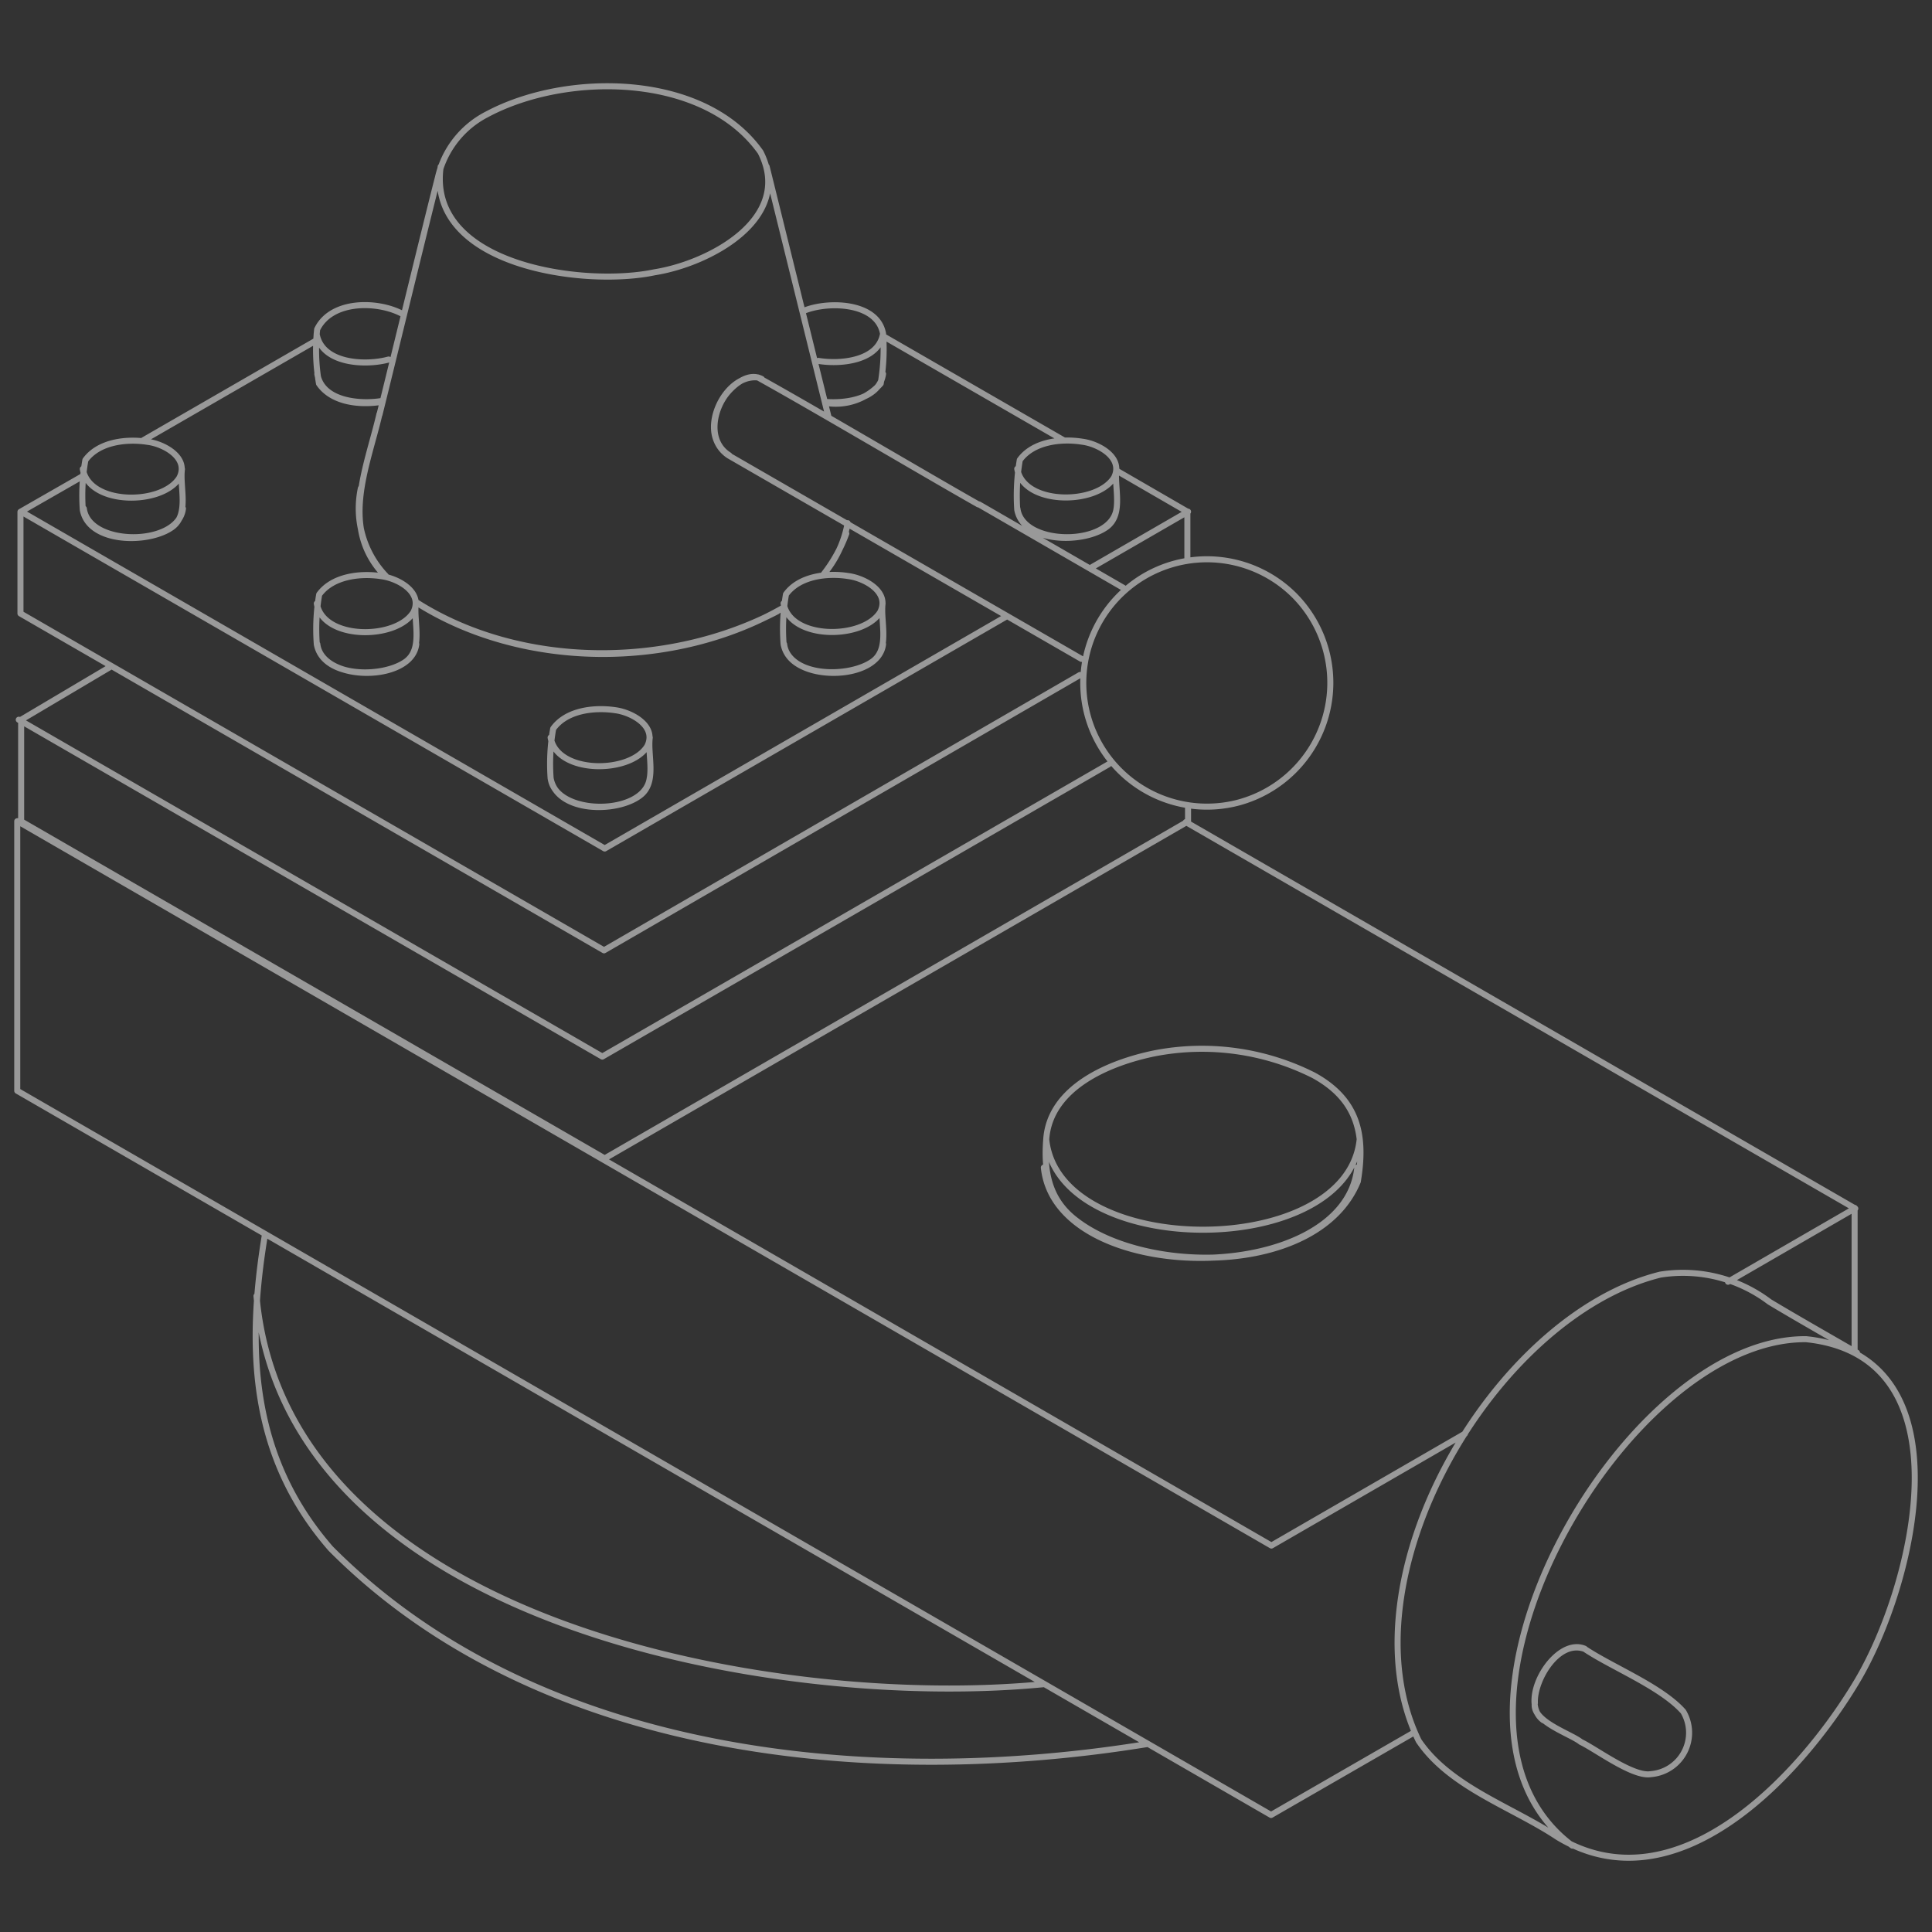 <svg width="320" height="320" viewBox="0 0 320 320" fill="none" xmlns="http://www.w3.org/2000/svg"><rect x="0" y="0" width="320" height="320" fill="#333333" stroke="none"/><path d="M190.099 288.856c-45.8 7.465-101.03 2.133-135.324-32.357-13.246-15.183-14.032-33.003-10.889-52.031m-1.403 10.187c4.827 54.388 86.381 68.616 130.413 64.295M136.777 66.731a9.966 9.966 0 009.093-3.199 33.68 33.68 0 00.393-8.25m-10.72 4.49c3.704.617 9.963 0 10.72-4.49-.926-5.22-9.037-5.445-13.022-3.845m-66.68.505c-4.125-2.161-11.702-2.217-14.031 2.61a31.995 31.995 0 00.309 8.98c2.189 3.171 6.82 3.592 10.327 3.03m-10.72-11.225c.87 4.911 8.026 5.276 11.927 4.21M2.913 136.02l207.672 119.972 32.049-18.522m64.547-37.296l-20.964 12.123m-89.804-76.137l110.88 64.014M2.857 136.021v44.649L210.53 300.615l23.517-13.555m73.135-86.998v23.995m-134.285-30.674c2.049 19.953 49.841 19.953 51.918 0M3.11 119.211l96.651 55.79 83.855-48.41M18.461 110.342l-14.958 8.869v16.838l96.651 55.819 96.624-55.819v-2.554M126.983 27.61l10.243 41.45m-.982 26.268a18.106 18.106 0 004.154-8.672m-71.45 13.078c17.343 11.057 41.758 10.973 59.803 1.516M62.857 68.555c-2.076 8.953-6.679 18.915.842 26.773m9.29-67.718C70.659 44 96.674 47.592 108.433 45.094c9.064-1.431 23.124-8.896 17.54-19.897-9.346-13.162-32.105-13.33-45.323-6.258a15.632 15.632 0 00-8.11 10.44c-1.993 7.773-7.634 31.038-9.683 39.289m63.312-5.894c-2.076-1.094-4.35.702-5.612 2.161-2.442 2.806-3.508 8.139.224 10.468m47.709 2.245c1.01 6.062 13.161 6.062 16.024 1.46 1.656-3.284-2.554-5.613-5.276-5.95-3.536-.561-8.139 0-10.328 3.03a35.131 35.131 0 00-.42 8.251c1.094 5.613 11.057 5.613 14.846 2.807 2.806-2.133 1.178-6.567 1.571-9.57m-171.19 0c1.01 6.062 13.163 6.062 15.997 1.46 1.684-3.284-2.526-5.613-5.248-5.95-3.536-.561-8.138 0-10.327 3.03a33.68 33.68 0 00-.421 8.252c1.066 5.612 11.057 5.612 14.845 2.806 2.807-2.133 1.18-6.567 1.572-9.57m116.128-22.03l29.888 17.231m-152.386 0l28.793-16.614M13.886 78.743l-.701.42-9.795 5.613v16.839l96.652 55.79 78.831-45.603m17.793-19.449v-7.605l-11.731-6.791M136.272 95.3a24.48 24.48 0 003.901-6.932M68.948 99.79c17.652 11.226 42.909 11.226 60.926.786m-77.316 6.118c.758 6.342 15.632 6.342 16.39 0m60.926 0c.758 6.342 15.632 6.342 16.389 0m22.255-22.451c.786 6.314 15.631 6.314 16.417 0m-93.733 44.621c.786 6.343 15.632 6.343 16.417 0M13.886 84.243c.786 6.314 15.632 6.314 16.418 0m29.467-3.368a16.165 16.165 0 004.153 14.537m72.713-28.85c3.452.31 9.037-.476 9.626-4.63m-93.705 0c.758 4.547 7.072 5.108 10.805 4.462M3.503 84.748l96.651 55.791 66.371-38.335m30.253-17.456l-15.884 9.177m36.707 84.191a41.143 41.143 0 00-26.38-3.648c-7.437 1.516-17.343 5.613-17.933 14.257-.421 5.332.449 10.018 4.94 13.414 11.758 9.121 40.299 9.065 46.669-6.455 1.291-7.717.001-13.554-7.296-17.568m-44.313 10.609c2.077 19.953 49.87 19.925 51.918 0M129.79 99.931c1.01 6.061 13.133 6.061 15.996 1.459 1.684-3.311-2.526-5.613-5.276-5.978-3.508-.56-8.139 0-10.328 3.031a33.633 33.633 0 00-.392 8.251c1.066 5.613 11.029 5.613 14.817 2.806 2.807-2.132 1.207-6.566 1.572-9.541m-93.705 0c.982 6.062 13.134 6.062 15.996 1.459 1.684-3.311-2.525-5.613-5.276-5.978-3.508-.56-8.138 0-10.327 3.031a33.677 33.677 0 00-.393 8.251c1.066 5.613 11.029 5.613 14.818 2.807 2.806-2.133 1.206-6.567 1.571-9.542m93.172-16.446c-9.261-5.248-27.306-15.94-36.483-21.02-4.631-.505-8.419 6.034-6.988 10.132a5.365 5.365 0 002.161 2.806l58.401 33.677m6.96-11.76l-23.939-13.835m145.427 140.516c-4.406-2.554-10.047-5.753-14.481-8.419a23.783 23.783 0 00-8.589-4.11 23.788 23.788 0 00-9.512-.409c-27.615 6.848-52.985 50.515-40.019 77.204 5.191 7.689 15.491 10.945 22.984 15.94 19.644 11.983 40.187-9.991 49.617-25.791 9.429-15.799 18.887-53.826-8.419-56.66-30.477-.281-66.287 63.396-38.728 83.882m2.048-32.61c-4.883-2.076-11.225 8.644-6.847 11.843M91.202 122.157c1.01 6.062 13.162 6.062 15.996 1.46 1.684-3.312-2.525-5.613-5.247-5.978-3.536-.533-8.14 0-10.328 3.059a33.423 33.423 0 00-.421 8.223c1.094 5.753 11.057 5.753 14.846 2.806 2.806-2.161 1.179-6.567 1.571-9.57m154.856 150.955c-4.406-1.599-8.419 5.136-8.25 8.953-.562 3.059 5.893 5.079 7.605 6.454 2.497 1.179 8.699 5.866 11.618 5.332a6.867 6.867 0 005.55-3.692 6.877 6.877 0 00-.189-6.663c-3.649-4.126-11.816-7.353-16.334-10.384m-47.961-174.36a20.486 20.486 0 10-9.401 34.182 20.545 20.545 0 009.401-34.182" stroke="#fff" stroke-linecap="round" stroke-linejoin="round" opacity=".5"/></svg>